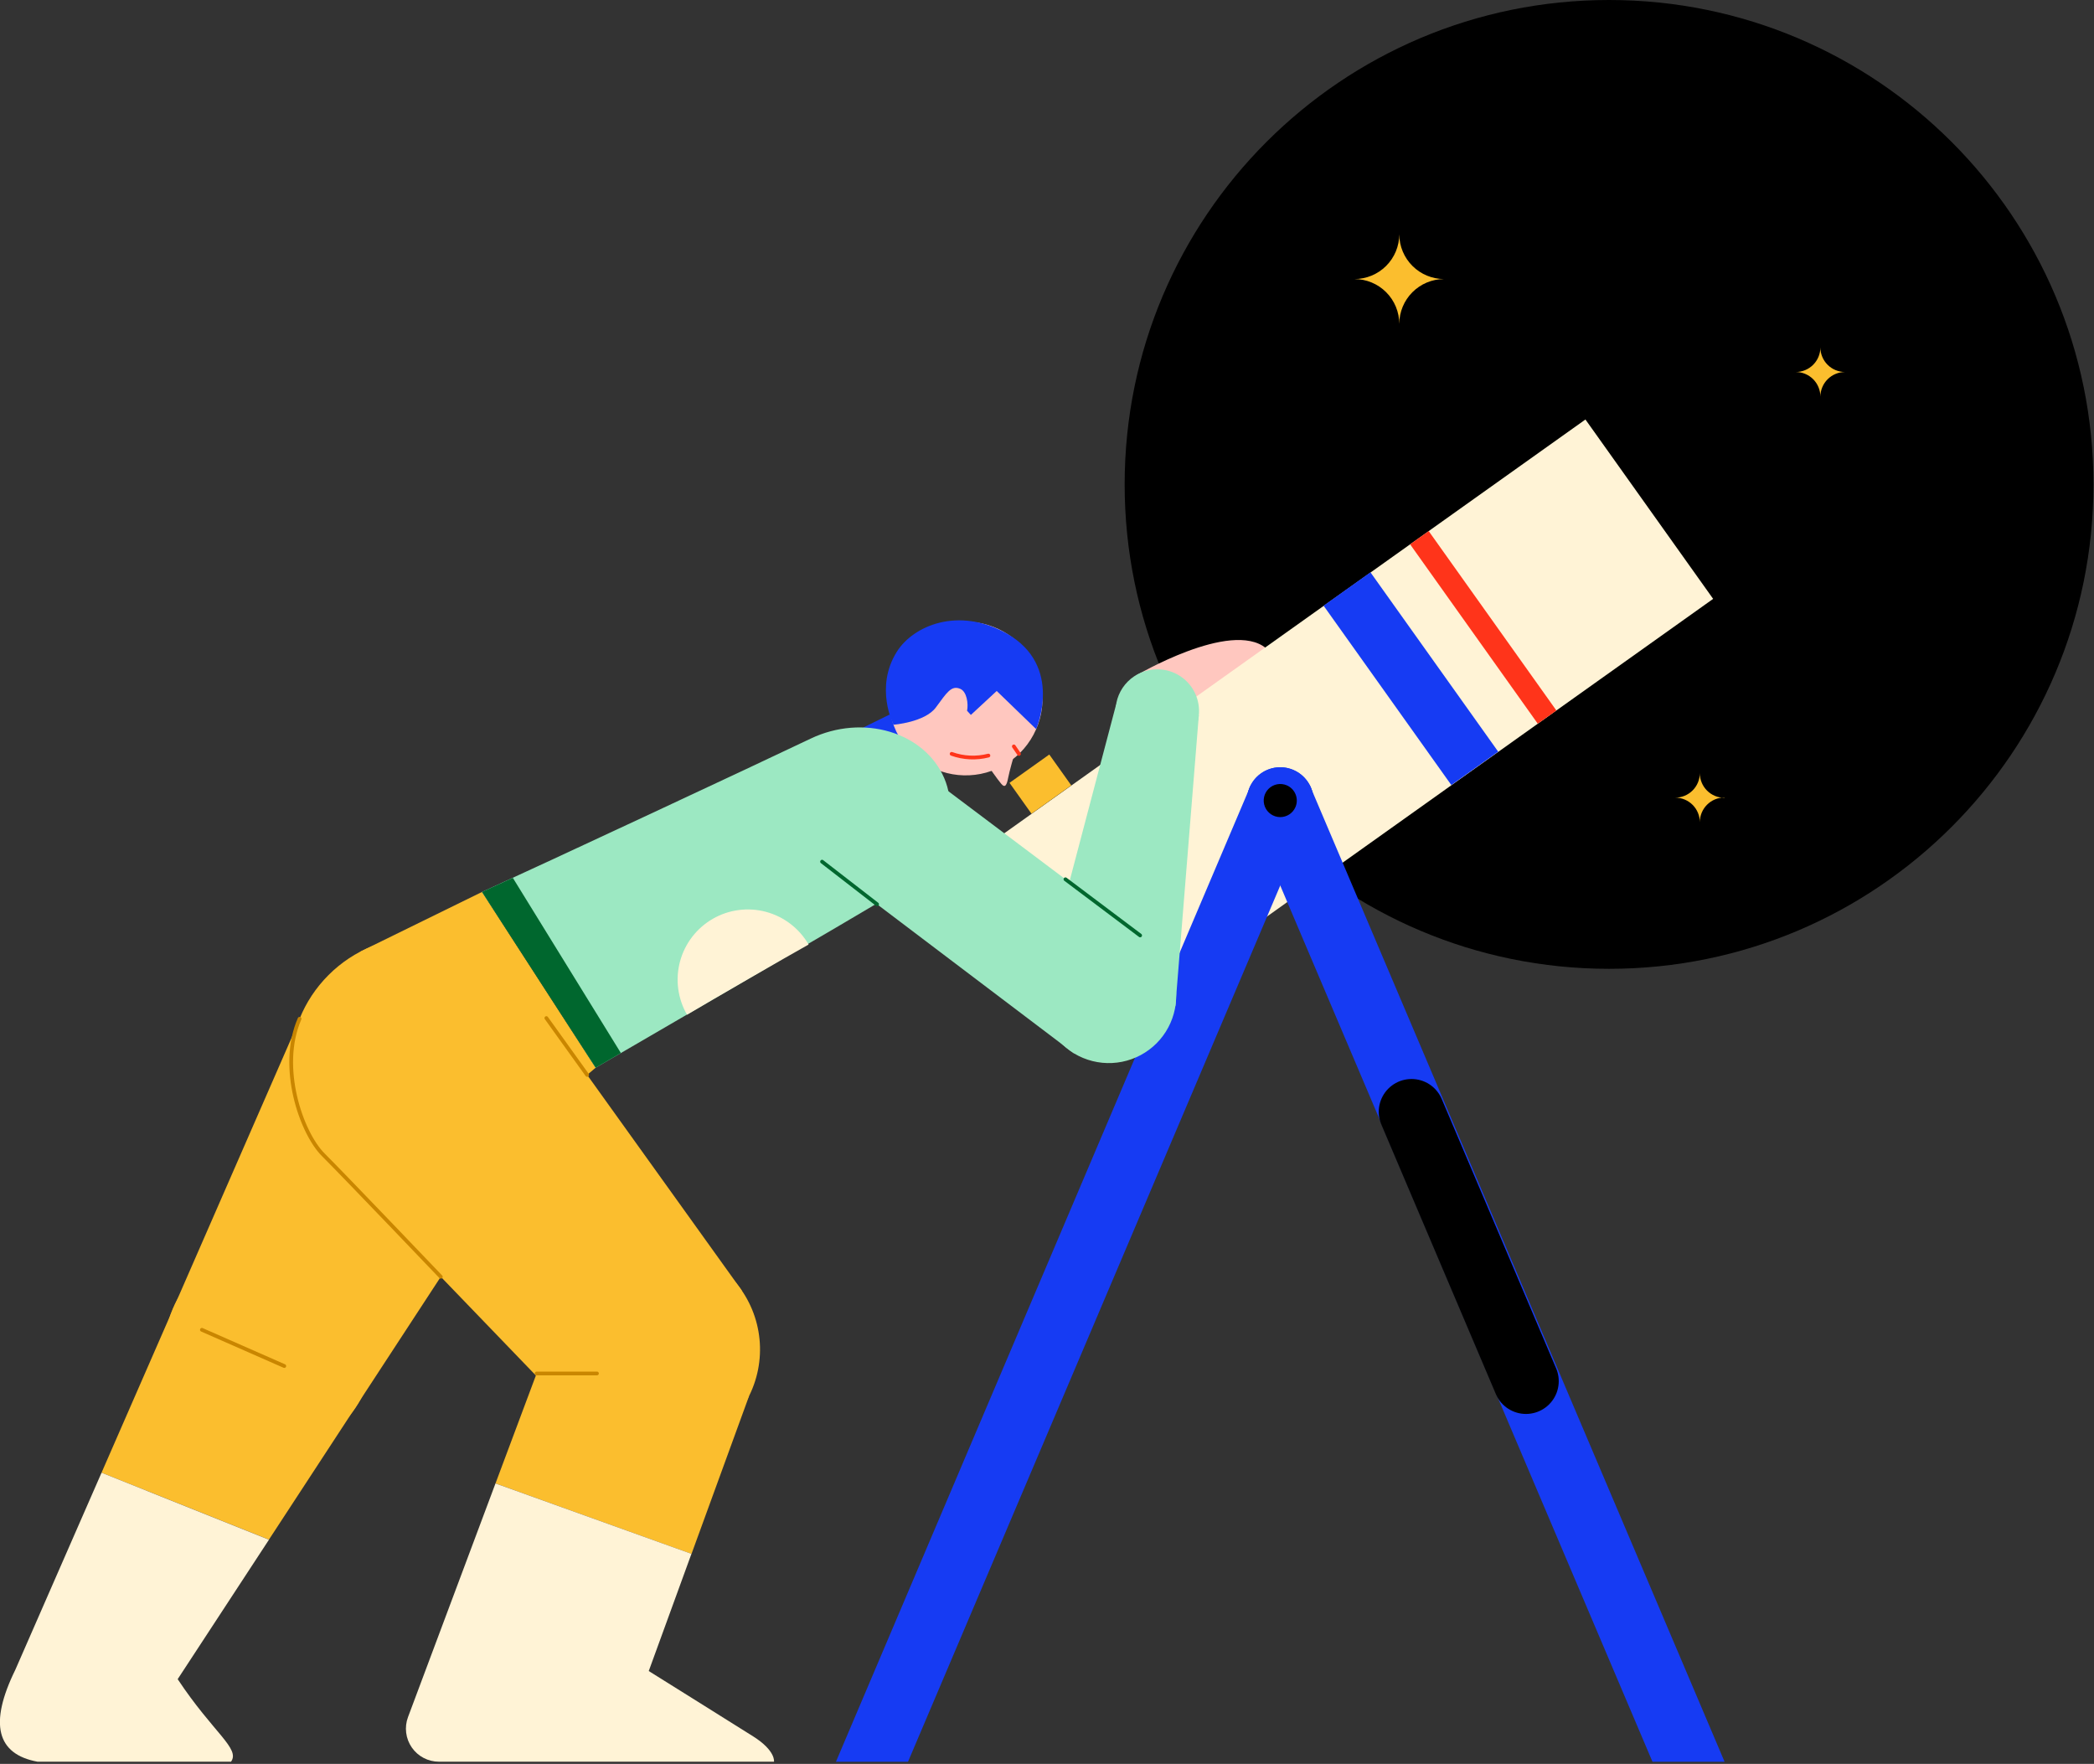 <svg width="850" height="716" viewBox="0 0 850 716" fill="none" xmlns="http://www.w3.org/2000/svg">
<rect x="0" y="0" width="850" height="716" fill="#333333" stroke="none"/>
<g clip-path="url(#clip0_447:19446)">
<path d="M653.15 393.26C761.745 393.26 849.78 305.226 849.78 196.63C849.78 88.034 761.745 0 653.15 0C544.554 0 456.52 88.034 456.52 196.63C456.52 305.226 544.554 393.26 653.15 393.26Z" fill="black"/>
<path d="M109.169 590.14C132.575 590.14 151.549 571.166 151.549 547.76C151.549 524.354 132.575 505.38 109.169 505.38C85.763 505.38 66.789 524.354 66.789 547.76C66.789 571.166 85.763 590.14 109.169 590.14Z" fill="#FBBE2E"/>
<path fill-rule="evenodd" clip-rule="evenodd" d="M69.039 534.12L120.809 415.63L214.089 464.48L146.349 568.1L69.039 534.12Z" fill="#FBBE2E"/>
<path d="M208.554 471.004C229.322 450.236 229.322 416.564 208.554 395.796C187.786 375.028 154.114 375.028 133.346 395.796C112.578 416.564 112.578 450.236 133.346 471.004C154.114 491.772 187.786 491.772 208.554 471.004Z" fill="#FBBE2E"/>
<path fill-rule="evenodd" clip-rule="evenodd" d="M266.13 505.38C274.512 505.38 282.706 507.865 289.675 512.522C296.644 517.179 302.076 523.798 305.284 531.542C308.492 539.286 309.331 547.807 307.696 556.028C306.06 564.249 302.024 571.8 296.097 577.727C290.17 583.654 282.619 587.69 274.398 589.326C266.177 590.961 257.656 590.122 249.912 586.914C242.168 583.706 235.549 578.274 230.892 571.305C226.236 564.336 223.75 556.142 223.75 547.76C223.755 536.522 228.222 525.745 236.169 517.799C244.115 509.852 254.892 505.385 266.13 505.38Z" fill="#FBBE2E"/>
<path fill-rule="evenodd" clip-rule="evenodd" d="M131.211 468.73L236.531 578.07L301.101 523.82L216.201 405.46L131.211 468.73Z" fill="#FBBE2E"/>
<path fill-rule="evenodd" clip-rule="evenodd" d="M304.069 566.65L280.699 630.76L201.129 602.15L229.379 526.66L304.069 566.65Z" fill="#FBBE2E"/>
<path d="M178.932 518.27C178.932 518.27 140.142 477.65 131.212 468.73C122.282 459.81 113.022 433.06 121.612 413.53" stroke="#C98600" stroke-width="1.52" stroke-linecap="round" stroke-linejoin="round"/>
<path fill-rule="evenodd" clip-rule="evenodd" d="M146.41 386.21L195.66 362.06L241.79 433.4L238.34 436.33L146.41 386.21Z" fill="#FBBE2E"/>
<path fill-rule="evenodd" clip-rule="evenodd" d="M201.13 602.15L165.62 697C164.861 699.029 164.605 701.211 164.873 703.36C165.141 705.51 165.926 707.562 167.16 709.342C168.395 711.122 170.042 712.577 171.961 713.581C173.88 714.586 176.014 715.11 178.18 715.11H314.18C314.18 715.11 315 710.68 305.69 704.81C296.38 698.94 263.34 678.3 263.34 678.3L280.67 630.73L201.13 602.15Z" fill="#FFF3D6"/>
<path fill-rule="evenodd" clip-rule="evenodd" d="M69.039 534.12L41.219 597.79L109.169 624.96L146.349 568.1L69.039 534.12Z" fill="#FBBE2E"/>
<path fill-rule="evenodd" clip-rule="evenodd" d="M41.222 597.79L6.222 677.79C-4.578 699.79 -1.268 712.06 15.222 715.11H93.782C97.602 709.74 86.652 703.51 72.122 681.6L109.172 625L41.222 597.79Z" fill="#FFF3D6"/>
<path d="M81.949 539.79L115.399 554.5" stroke="#C98600" stroke-width="1.52" stroke-linecap="round" stroke-linejoin="round"/>
<path d="M217.828 557.51H242.318" stroke="#C98600" stroke-width="1.52" stroke-linecap="round" stroke-linejoin="round"/>
<path fill-rule="evenodd" clip-rule="evenodd" d="M361.111 290.05L350.281 295.38L378.571 319L381.981 309.54L361.111 290.05Z" fill="#163BF3"/>
<path fill-rule="evenodd" clip-rule="evenodd" d="M391.999 252.36C398.167 252.36 404.198 254.189 409.327 257.617C414.456 261.044 418.454 265.915 420.814 271.614C423.175 277.313 423.793 283.585 422.589 289.635C421.386 295.685 418.415 301.243 414.053 305.605C409.691 309.967 404.134 312.937 398.083 314.141C392.033 315.344 385.762 314.727 380.063 312.366C374.363 310.005 369.492 306.008 366.065 300.878C362.638 295.749 360.809 289.719 360.809 283.55C360.814 275.28 364.102 267.349 369.95 261.501C375.798 255.653 383.728 252.365 391.999 252.36Z" fill="#FFC7BF"/>
<path fill-rule="evenodd" clip-rule="evenodd" d="M401.18 311C401.18 311 404.85 316.31 406.43 318.17C408.01 320.03 408.67 318.64 409.23 315.74C409.79 312.84 411.54 306.85 411.54 306.85L401.18 311Z" fill="#FFC7BF"/>
<path d="M386.289 306C391.084 307.72 396.284 307.964 401.219 306.7" stroke="#FF341A" stroke-width="1.52" stroke-linecap="round" stroke-linejoin="round"/>
<path d="M413.619 306.03L411.539 302.98" stroke="#FF341A" stroke-width="1.52" stroke-linecap="round" stroke-linejoin="round"/>
<path fill-rule="evenodd" clip-rule="evenodd" d="M362.699 294.19C362.699 294.19 375.419 293.19 379.869 287.19C384.319 281.19 386.119 278.06 389.779 279.61C392.479 280.74 393.139 285.73 392.549 288.5C393.239 289.28 394.099 290.2 394.099 290.2L404.589 280.48L420.589 295.95C420.589 295.95 431.929 270.28 408.589 257.12C388.969 246.12 370.729 254 364.089 264.48C354.879 279.05 362.699 294.19 362.699 294.19Z" fill="#163BF3"/>
<path fill-rule="evenodd" clip-rule="evenodd" d="M195.66 362.06C220.89 350.57 307.66 310.06 329 299.85C350.34 289.64 375.27 297.18 383.28 315.85C391.29 334.52 376.61 353.96 363.7 362.05C350.79 370.14 241.79 433.4 241.79 433.4C241.79 433.4 214 389.57 195.66 362.06Z" fill="#9CE8C2"/>
<path fill-rule="evenodd" clip-rule="evenodd" d="M353.3 303.39C358.709 303.382 363.999 304.979 368.5 307.978C373.001 310.977 376.512 315.245 378.587 320.24C380.663 325.235 381.21 330.733 380.16 336.039C379.109 341.345 376.508 346.22 372.686 350.048C368.864 353.876 363.993 356.483 358.689 357.542C353.384 358.6 347.885 358.061 342.887 355.993C337.889 353.924 333.616 350.42 330.61 345.923C327.604 341.426 326 336.139 326 330.73C326 323.486 328.875 316.538 333.994 311.412C339.112 306.286 346.056 303.401 353.3 303.39Z" fill="#9CE8C2"/>
<path fill-rule="evenodd" clip-rule="evenodd" d="M460.891 274.36C460.891 274.36 499.601 251.43 513.891 263.1C528.181 274.77 484.481 284.74 484.481 284.74L460.891 274.36Z" fill="#FFC7BF"/>
<path d="M643.563 170.281L386.297 353.449L438.137 426.26L695.402 243.092L643.563 170.281Z" fill="#FFF3D6"/>
<path d="M556.297 232.309L537.27 245.861L589.122 318.663L608.149 305.111L556.297 232.309Z" fill="#163BF3"/>
<path d="M579.941 215.58L572.396 220.949L624.223 293.769L631.768 288.4L579.941 215.58Z" fill="#FF341A"/>
<path fill-rule="evenodd" clip-rule="evenodd" d="M514.351 312.54C516.808 311.483 519.523 311.178 522.153 311.664C524.783 312.15 527.21 313.405 529.127 315.271C531.043 317.137 532.363 319.529 532.92 322.145C533.476 324.761 533.245 327.483 532.254 329.968C531.263 332.452 529.557 334.587 527.353 336.101C525.149 337.616 522.545 338.443 519.87 338.478C517.196 338.512 514.571 337.753 512.329 336.295C510.086 334.838 508.326 332.748 507.271 330.29C505.858 326.997 505.81 323.278 507.138 319.95C508.465 316.621 511.06 313.956 514.351 312.54Z" fill="#163BF3"/>
<path fill-rule="evenodd" clip-rule="evenodd" d="M525.001 312.54C522.543 311.484 519.828 311.181 517.199 311.669C514.569 312.157 512.143 313.414 510.228 315.28C508.313 317.147 506.994 319.54 506.439 322.156C505.884 324.772 506.117 327.494 507.109 329.978C508.101 332.461 509.807 334.595 512.012 336.108C514.217 337.622 516.821 338.448 519.495 338.481C522.17 338.515 524.794 337.754 527.036 336.296C529.278 334.838 531.037 332.748 532.091 330.29C532.791 328.659 533.164 326.906 533.187 325.131C533.209 323.356 532.882 321.594 532.224 319.946C531.565 318.297 530.589 316.795 529.349 315.524C528.11 314.253 526.632 313.239 525.001 312.54Z" fill="#163BF3"/>
<path fill-rule="evenodd" clip-rule="evenodd" d="M531.64 318.71L506.84 329.23L670.78 715.14H700.05L531.64 318.71Z" fill="#163BF3"/>
<path fill-rule="evenodd" clip-rule="evenodd" d="M507.73 318.71L532.52 329.23L368.58 715.14H339.32L507.73 318.71Z" fill="#163BF3"/>
<path d="M425.931 306.274L409.785 317.77L418.7 330.29L434.845 318.795L425.931 306.274Z" fill="#FBBE2E"/>
<path fill-rule="evenodd" clip-rule="evenodd" d="M450.11 376.85C455.517 376.85 460.803 378.454 465.299 381.458C469.795 384.462 473.299 388.732 475.368 393.728C477.438 398.723 477.979 404.22 476.924 409.524C475.869 414.827 473.265 419.699 469.442 423.522C465.618 427.346 460.747 429.95 455.443 431.005C450.14 432.06 444.643 431.518 439.647 429.449C434.651 427.38 430.381 423.875 427.377 419.379C424.373 414.883 422.77 409.597 422.77 404.19C422.772 396.94 425.654 389.987 430.78 384.861C435.907 379.734 442.859 376.853 450.11 376.85Z" fill="#9CE8C2"/>
<path fill-rule="evenodd" clip-rule="evenodd" d="M469.78 271.68C473.13 271.68 476.405 272.673 479.191 274.535C481.977 276.396 484.148 279.042 485.43 282.137C486.713 285.233 487.048 288.639 486.394 291.925C485.741 295.211 484.127 298.229 481.758 300.598C479.389 302.967 476.371 304.581 473.085 305.234C469.799 305.888 466.393 305.553 463.297 304.27C460.202 302.988 457.556 300.817 455.695 298.031C453.833 295.246 452.84 291.97 452.84 288.62C452.842 284.128 454.628 279.821 457.804 276.644C460.981 273.468 465.288 271.683 469.78 271.68Z" fill="#9CE8C2"/>
<path fill-rule="evenodd" clip-rule="evenodd" d="M374.121 313.02L464.301 380.83L436.001 427.6L337.551 353.07L374.121 313.02Z" fill="#9CE8C2"/>
<path fill-rule="evenodd" clip-rule="evenodd" d="M453.04 286.03L423.25 399.07L477.12 408.42L486.63 290.34L453.04 286.03Z" fill="#9CE8C2"/>
<path d="M356.031 367.06L333.691 349.76" stroke="#00672E" stroke-width="1.52" stroke-linecap="round" stroke-linejoin="round"/>
<path d="M432.488 356.91L462.808 379.71" stroke="#00672E" stroke-width="1.52" stroke-linecap="round" stroke-linejoin="round"/>
<path fill-rule="evenodd" clip-rule="evenodd" d="M195.66 362.06L241.79 433.4L252.03 427.45L208.16 356.32L195.66 362.06Z" fill="#00672E"/>
<path d="M238.341 436.33L221.781 413.25" stroke="#C98600" stroke-width="1.52" stroke-linecap="round" stroke-linejoin="round"/>
<path fill-rule="evenodd" clip-rule="evenodd" d="M522.329 318.78C521.108 318.257 519.759 318.108 518.453 318.352C517.146 318.595 515.942 319.221 514.991 320.149C514.04 321.077 513.386 322.266 513.11 323.566C512.835 324.866 512.952 326.219 513.445 327.452C513.938 328.686 514.786 329.746 515.882 330.498C516.977 331.25 518.271 331.66 519.6 331.677C520.928 331.694 522.232 331.317 523.346 330.593C524.46 329.869 525.335 328.831 525.859 327.61C526.558 325.97 526.579 324.121 525.917 322.466C525.256 320.812 523.966 319.486 522.329 318.78Z" fill="black"/>
<path fill-rule="evenodd" clip-rule="evenodd" d="M586.049 113.27C581.267 113.315 576.694 115.237 573.317 118.624C569.941 122.01 568.03 126.588 567.999 131.37V131.48C567.996 126.651 566.077 122.021 562.663 118.607C559.248 115.192 554.618 113.273 549.789 113.27C554.617 113.27 559.247 111.353 562.662 107.94C566.077 104.527 567.996 99.898 567.999 95.07V95.19C568.033 99.995 569.966 104.592 573.375 107.979C576.784 111.366 581.394 113.268 586.199 113.27H586.049Z" fill="#FBBE2E"/>
<path fill-rule="evenodd" clip-rule="evenodd" d="M700 323.72C697.348 323.72 694.804 324.774 692.929 326.649C691.054 328.524 690 331.068 690 333.72V333.78C690 331.128 688.946 328.584 687.071 326.709C685.196 324.834 682.652 323.78 680 323.78C681.313 323.78 682.614 323.521 683.827 323.019C685.04 322.516 686.142 321.78 687.071 320.851C688 319.923 688.736 318.82 689.239 317.607C689.741 316.394 690 315.093 690 313.78V313.85C690 316.502 691.054 319.046 692.929 320.921C694.804 322.796 697.348 323.85 700 323.85V323.72Z" fill="#FBBE2E"/>
<path fill-rule="evenodd" clip-rule="evenodd" d="M748.93 151C746.282 151.016 743.748 152.074 741.876 153.946C740.004 155.818 738.945 158.353 738.93 161C738.93 158.348 737.876 155.804 736.001 153.929C734.125 152.054 731.582 151 728.93 151C731.582 151 734.125 149.946 736.001 148.071C737.876 146.196 738.93 143.652 738.93 141C738.93 143.652 739.983 146.196 741.859 148.071C743.734 149.946 746.278 151 748.93 151Z" fill="#FBBE2E"/>
<path d="M572.971 451.29L619.421 560.64" stroke="black" stroke-width="26.61" stroke-linecap="round" stroke-linejoin="round"/>
<path fill-rule="evenodd" clip-rule="evenodd" d="M278.879 411.9C277.009 408.66 275.794 405.083 275.306 401.373C274.818 397.663 275.065 393.894 276.034 390.28C277.002 386.666 278.673 383.278 280.951 380.31C283.229 377.341 286.069 374.851 289.309 372.98C295.853 369.202 303.63 368.178 310.929 370.134C318.228 372.09 324.451 376.866 328.229 383.41C319.939 388 287.929 406.5 278.879 411.9Z" fill="#FFF3D6"/>
</g>
<defs>
<clipPath id="clip0_447:19446">
<rect width="849.77" height="715.14" fill="white"/>
</clipPath>
</defs>
</svg>
